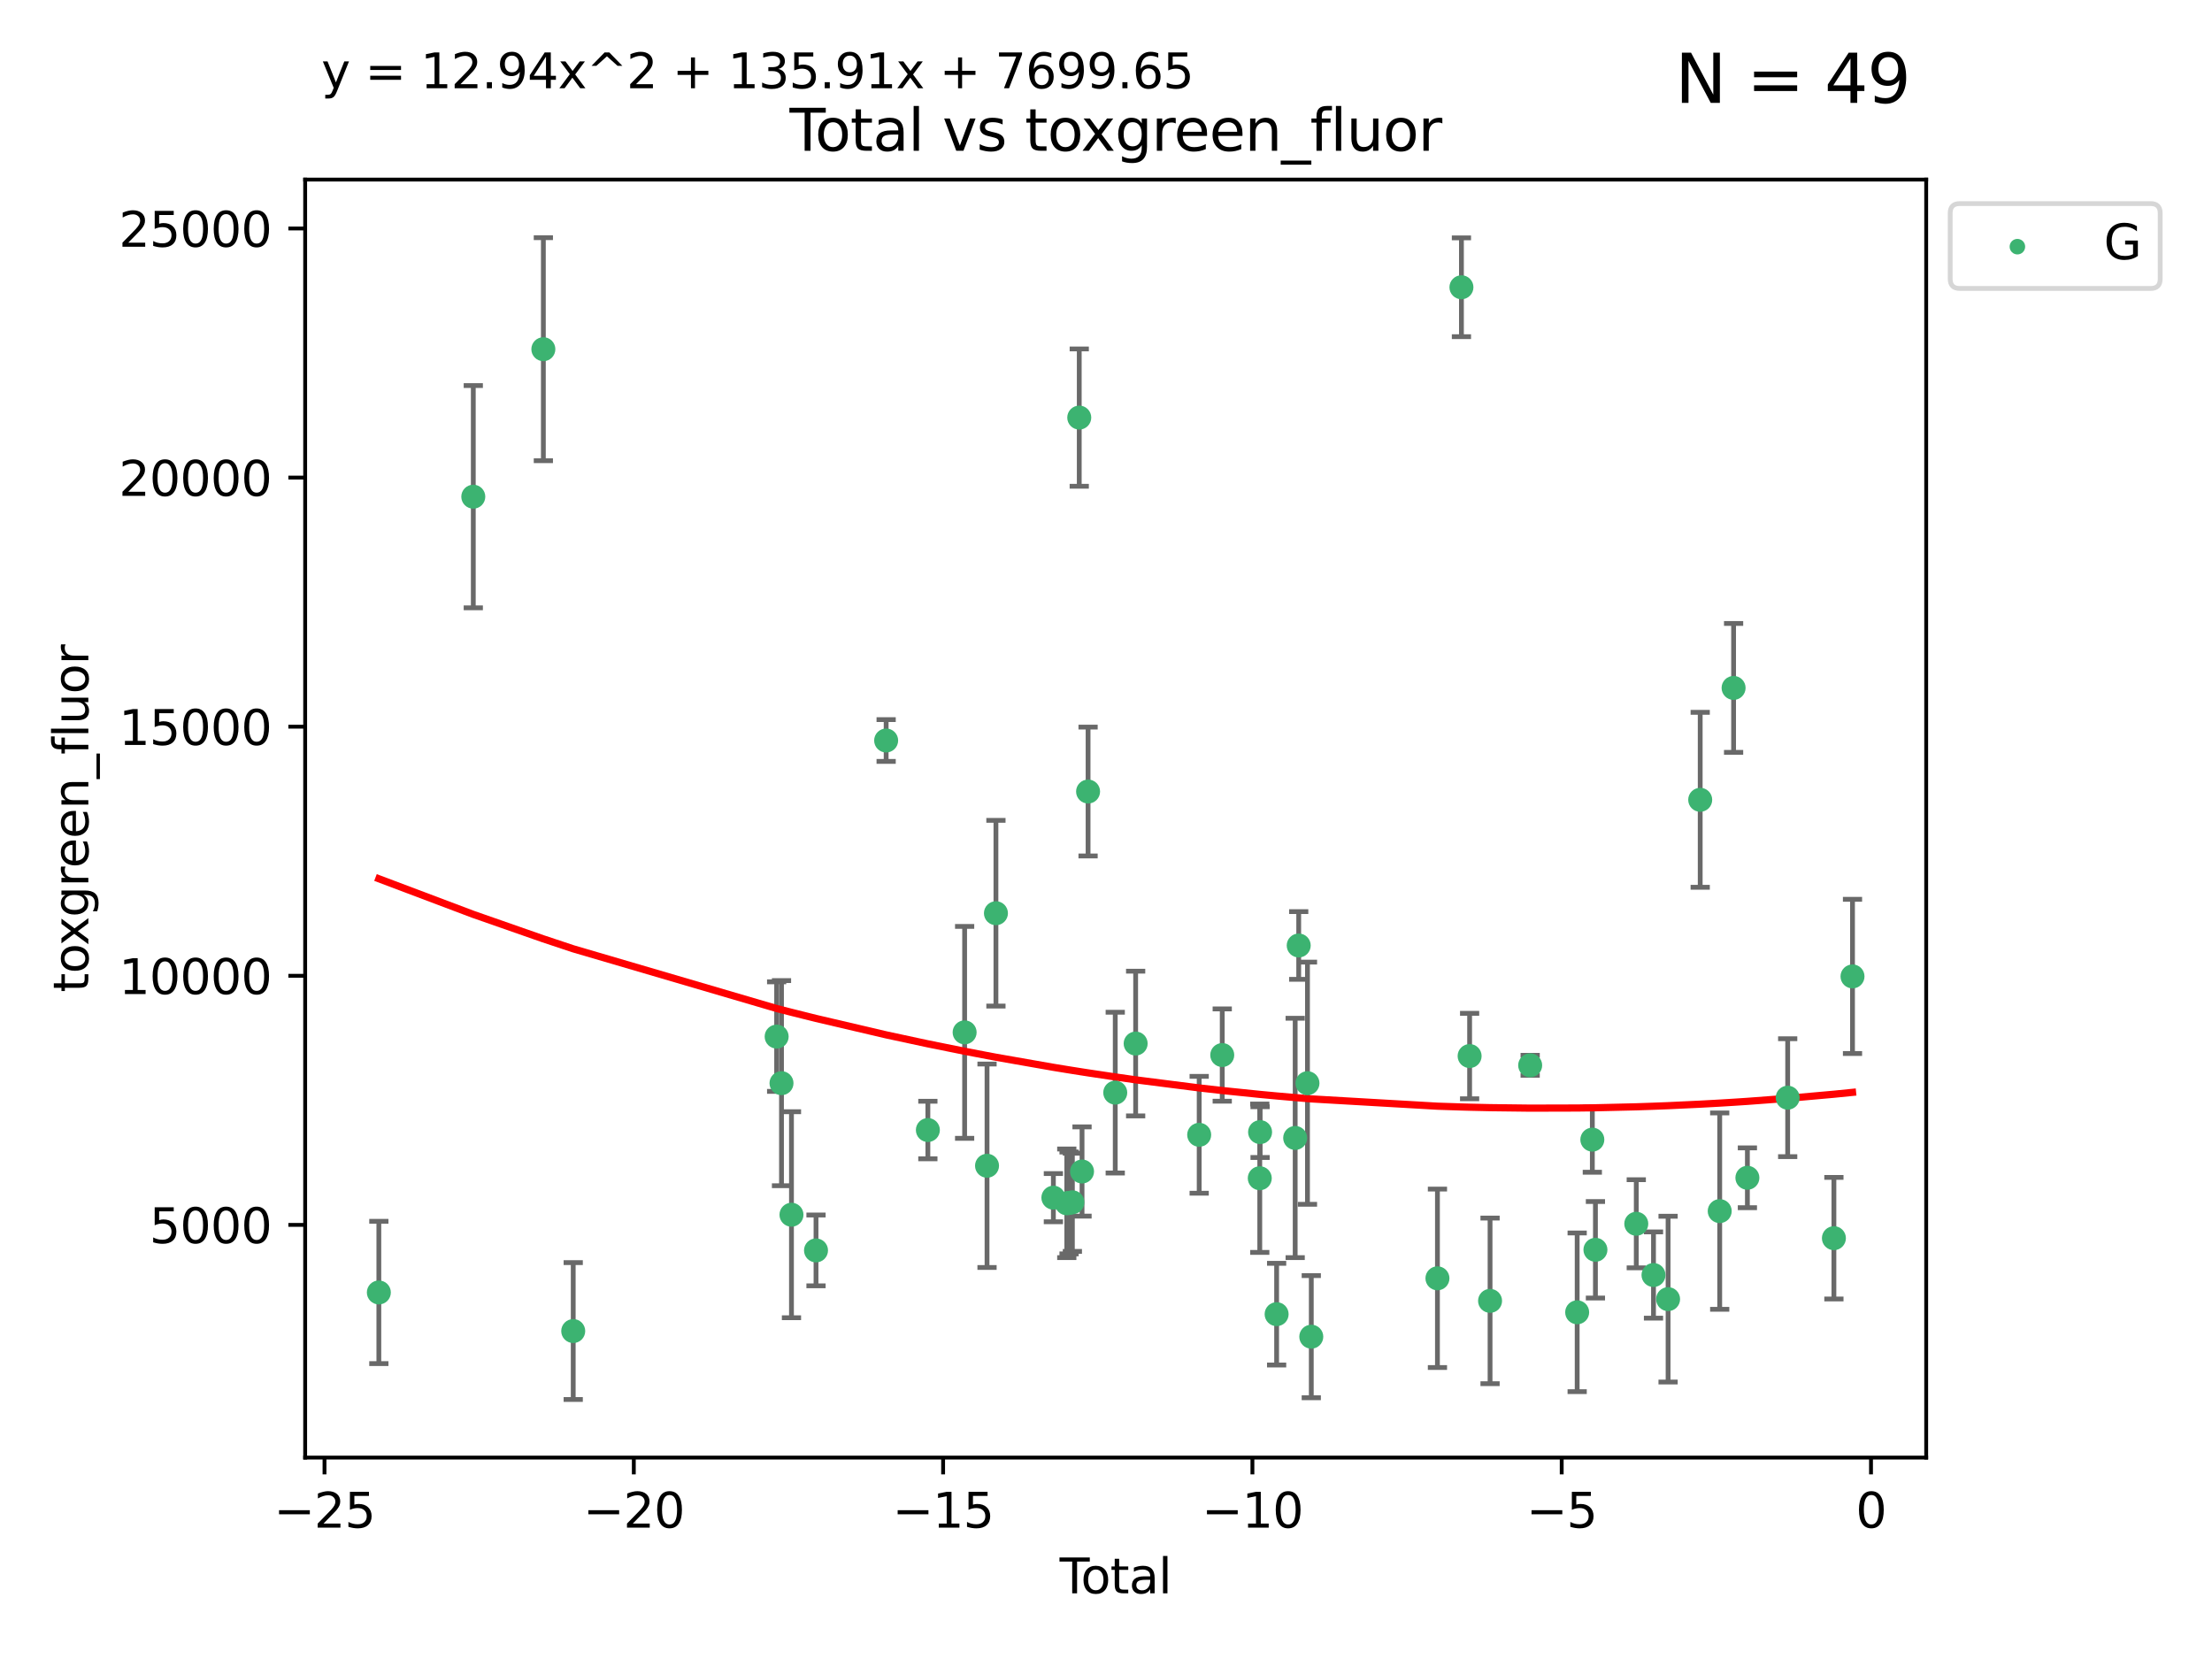 <?xml version="1.0" encoding="utf-8" standalone="no"?>
<!DOCTYPE svg PUBLIC "-//W3C//DTD SVG 1.1//EN"
  "http://www.w3.org/Graphics/SVG/1.1/DTD/svg11.dtd">
<svg xmlns:xlink="http://www.w3.org/1999/xlink" width="460.8pt" height="345.6pt" viewBox="0 0 460.8 345.6" xmlns="http://www.w3.org/2000/svg" version="1.1">
 <defs>
  <style type="text/css">*{stroke-linejoin: round; stroke-linecap: butt}</style>
 </defs>
 <g id="figure_1">
  <g id="patch_1">
   <path d="M 0 345.6 
L 460.8 345.6 
L 460.8 0 
L 0 0 
z
" style="fill: #ffffff"/>
  </g>
  <g id="axes_1">
   <g id="patch_2">
    <path d="M 63.571 303.64 
L 401.26 303.64 
L 401.26 37.411 
L 63.571 37.411 
z
" style="fill: #ffffff"/>
   </g>
   <g id="PathCollection_1">
    <defs>
     <path id="mcd2bc5d1a9" d="M 0 1.118 
C 0.297 1.118 0.581 1 0.791 0.791 
C 1 0.581 1.118 0.297 1.118 0 
C 1.118 -0.297 1 -0.581 0.791 -0.791 
C 0.581 -1 0.297 -1.118 0 -1.118 
C -0.297 -1.118 -0.581 -1 -0.791 -0.791 
C -1 -0.581 -1.118 -0.297 -1.118 0 
C -1.118 0.297 -1 0.581 -0.791 0.791 
C -0.581 1 -0.297 1.118 0 1.118 
z
" style="stroke: #3cb371"/>
    </defs>
    <g clip-path="url(#pc553ff4d5c)">
     <use xlink:href="#mcd2bc5d1a9" x="78.921" y="269.242" style="fill: #3cb371; stroke: #3cb371"/>
     <use xlink:href="#mcd2bc5d1a9" x="98.595" y="103.47" style="fill: #3cb371; stroke: #3cb371"/>
     <use xlink:href="#mcd2bc5d1a9" x="113.191" y="72.744" style="fill: #3cb371; stroke: #3cb371"/>
     <use xlink:href="#mcd2bc5d1a9" x="119.413" y="277.282" style="fill: #3cb371; stroke: #3cb371"/>
     <use xlink:href="#mcd2bc5d1a9" x="161.79" y="215.941" style="fill: #3cb371; stroke: #3cb371"/>
     <use xlink:href="#mcd2bc5d1a9" x="162.801" y="225.644" style="fill: #3cb371; stroke: #3cb371"/>
     <use xlink:href="#mcd2bc5d1a9" x="164.878" y="253.05" style="fill: #3cb371; stroke: #3cb371"/>
     <use xlink:href="#mcd2bc5d1a9" x="169.99" y="260.484" style="fill: #3cb371; stroke: #3cb371"/>
     <use xlink:href="#mcd2bc5d1a9" x="184.6" y="154.259" style="fill: #3cb371; stroke: #3cb371"/>
     <use xlink:href="#mcd2bc5d1a9" x="193.292" y="235.406" style="fill: #3cb371; stroke: #3cb371"/>
     <use xlink:href="#mcd2bc5d1a9" x="200.95" y="215.06" style="fill: #3cb371; stroke: #3cb371"/>
     <use xlink:href="#mcd2bc5d1a9" x="205.616" y="242.848" style="fill: #3cb371; stroke: #3cb371"/>
     <use xlink:href="#mcd2bc5d1a9" x="207.471" y="190.241" style="fill: #3cb371; stroke: #3cb371"/>
     <use xlink:href="#mcd2bc5d1a9" x="219.438" y="249.495" style="fill: #3cb371; stroke: #3cb371"/>
     <use xlink:href="#mcd2bc5d1a9" x="222.231" y="250.673" style="fill: #3cb371; stroke: #3cb371"/>
     <use xlink:href="#mcd2bc5d1a9" x="222.705" y="250.595" style="fill: #3cb371; stroke: #3cb371"/>
     <use xlink:href="#mcd2bc5d1a9" x="223.395" y="250.461" style="fill: #3cb371; stroke: #3cb371"/>
     <use xlink:href="#mcd2bc5d1a9" x="224.828" y="86.991" style="fill: #3cb371; stroke: #3cb371"/>
     <use xlink:href="#mcd2bc5d1a9" x="225.407" y="244.046" style="fill: #3cb371; stroke: #3cb371"/>
     <use xlink:href="#mcd2bc5d1a9" x="226.666" y="164.892" style="fill: #3cb371; stroke: #3cb371"/>
     <use xlink:href="#mcd2bc5d1a9" x="232.326" y="227.614" style="fill: #3cb371; stroke: #3cb371"/>
     <use xlink:href="#mcd2bc5d1a9" x="236.576" y="217.39" style="fill: #3cb371; stroke: #3cb371"/>
     <use xlink:href="#mcd2bc5d1a9" x="249.812" y="236.399" style="fill: #3cb371; stroke: #3cb371"/>
     <use xlink:href="#mcd2bc5d1a9" x="254.615" y="219.784" style="fill: #3cb371; stroke: #3cb371"/>
     <use xlink:href="#mcd2bc5d1a9" x="262.433" y="245.447" style="fill: #3cb371; stroke: #3cb371"/>
     <use xlink:href="#mcd2bc5d1a9" x="262.499" y="235.838" style="fill: #3cb371; stroke: #3cb371"/>
     <use xlink:href="#mcd2bc5d1a9" x="265.944" y="273.764" style="fill: #3cb371; stroke: #3cb371"/>
     <use xlink:href="#mcd2bc5d1a9" x="269.81" y="237.055" style="fill: #3cb371; stroke: #3cb371"/>
     <use xlink:href="#mcd2bc5d1a9" x="270.545" y="196.962" style="fill: #3cb371; stroke: #3cb371"/>
     <use xlink:href="#mcd2bc5d1a9" x="272.371" y="225.65" style="fill: #3cb371; stroke: #3cb371"/>
     <use xlink:href="#mcd2bc5d1a9" x="273.164" y="278.457" style="fill: #3cb371; stroke: #3cb371"/>
     <use xlink:href="#mcd2bc5d1a9" x="299.446" y="266.296" style="fill: #3cb371; stroke: #3cb371"/>
     <use xlink:href="#mcd2bc5d1a9" x="304.443" y="59.842" style="fill: #3cb371; stroke: #3cb371"/>
     <use xlink:href="#mcd2bc5d1a9" x="306.148" y="219.994" style="fill: #3cb371; stroke: #3cb371"/>
     <use xlink:href="#mcd2bc5d1a9" x="310.407" y="270.994" style="fill: #3cb371; stroke: #3cb371"/>
     <use xlink:href="#mcd2bc5d1a9" x="318.763" y="221.924" style="fill: #3cb371; stroke: #3cb371"/>
     <use xlink:href="#mcd2bc5d1a9" x="328.553" y="273.376" style="fill: #3cb371; stroke: #3cb371"/>
     <use xlink:href="#mcd2bc5d1a9" x="331.712" y="237.406" style="fill: #3cb371; stroke: #3cb371"/>
     <use xlink:href="#mcd2bc5d1a9" x="332.358" y="260.353" style="fill: #3cb371; stroke: #3cb371"/>
     <use xlink:href="#mcd2bc5d1a9" x="340.866" y="254.935" style="fill: #3cb371; stroke: #3cb371"/>
     <use xlink:href="#mcd2bc5d1a9" x="344.454" y="265.61" style="fill: #3cb371; stroke: #3cb371"/>
     <use xlink:href="#mcd2bc5d1a9" x="347.493" y="270.632" style="fill: #3cb371; stroke: #3cb371"/>
     <use xlink:href="#mcd2bc5d1a9" x="354.184" y="166.614" style="fill: #3cb371; stroke: #3cb371"/>
     <use xlink:href="#mcd2bc5d1a9" x="358.247" y="252.297" style="fill: #3cb371; stroke: #3cb371"/>
     <use xlink:href="#mcd2bc5d1a9" x="361.139" y="143.304" style="fill: #3cb371; stroke: #3cb371"/>
     <use xlink:href="#mcd2bc5d1a9" x="364.014" y="245.353" style="fill: #3cb371; stroke: #3cb371"/>
     <use xlink:href="#mcd2bc5d1a9" x="372.407" y="228.669" style="fill: #3cb371; stroke: #3cb371"/>
     <use xlink:href="#mcd2bc5d1a9" x="382.036" y="257.935" style="fill: #3cb371; stroke: #3cb371"/>
     <use xlink:href="#mcd2bc5d1a9" x="385.911" y="203.405" style="fill: #3cb371; stroke: #3cb371"/>
    </g>
   </g>
   <g id="matplotlib.axis_1">
    <g id="xtick_1">
     <g id="line2d_1">
      <defs>
       <path id="m3bf337c7d4" d="M 0 0 
L 0 3.5 
" style="stroke: #000000; stroke-width: 0.8"/>
      </defs>
      <g>
       <use xlink:href="#m3bf337c7d4" x="67.601" y="303.64" style="stroke: #000000; stroke-width: 0.8"/>
      </g>
     </g>
     <g id="text_1">
      <!-- −25 -->
      <g transform="translate(57.049 318.238)scale(0.1 -0.1)">
       <defs>
        <path id="DejaVuSans-2212" d="M 678 2272 
L 4684 2272 
L 4684 1741 
L 678 1741 
L 678 2272 
z
" transform="scale(0.016)"/>
        <path id="DejaVuSans-32" d="M 1228 531 
L 3431 531 
L 3431 0 
L 469 0 
L 469 531 
Q 828 903 1448 1529 
Q 2069 2156 2228 2338 
Q 2531 2678 2651 2914 
Q 2772 3150 2772 3378 
Q 2772 3750 2511 3984 
Q 2250 4219 1831 4219 
Q 1534 4219 1204 4116 
Q 875 4013 500 3803 
L 500 4441 
Q 881 4594 1212 4672 
Q 1544 4750 1819 4750 
Q 2544 4750 2975 4387 
Q 3406 4025 3406 3419 
Q 3406 3131 3298 2873 
Q 3191 2616 2906 2266 
Q 2828 2175 2409 1742 
Q 1991 1309 1228 531 
z
" transform="scale(0.016)"/>
        <path id="DejaVuSans-35" d="M 691 4666 
L 3169 4666 
L 3169 4134 
L 1269 4134 
L 1269 2991 
Q 1406 3038 1543 3061 
Q 1681 3084 1819 3084 
Q 2600 3084 3056 2656 
Q 3513 2228 3513 1497 
Q 3513 744 3044 326 
Q 2575 -91 1722 -91 
Q 1428 -91 1123 -41 
Q 819 9 494 109 
L 494 744 
Q 775 591 1075 516 
Q 1375 441 1709 441 
Q 2250 441 2565 725 
Q 2881 1009 2881 1497 
Q 2881 1984 2565 2268 
Q 2250 2553 1709 2553 
Q 1456 2553 1204 2497 
Q 953 2441 691 2322 
L 691 4666 
z
" transform="scale(0.016)"/>
       </defs>
       <use xlink:href="#DejaVuSans-2212"/>
       <use xlink:href="#DejaVuSans-32" x="83.789"/>
       <use xlink:href="#DejaVuSans-35" x="147.412"/>
      </g>
     </g>
    </g>
    <g id="xtick_2">
     <g id="line2d_2">
      <g>
       <use xlink:href="#m3bf337c7d4" x="132.034" y="303.64" style="stroke: #000000; stroke-width: 0.8"/>
      </g>
     </g>
     <g id="text_2">
      <!-- −20 -->
      <g transform="translate(121.482 318.238)scale(0.1 -0.1)">
       <defs>
        <path id="DejaVuSans-30" d="M 2034 4250 
Q 1547 4250 1301 3770 
Q 1056 3291 1056 2328 
Q 1056 1369 1301 889 
Q 1547 409 2034 409 
Q 2525 409 2770 889 
Q 3016 1369 3016 2328 
Q 3016 3291 2770 3770 
Q 2525 4250 2034 4250 
z
M 2034 4750 
Q 2819 4750 3233 4129 
Q 3647 3509 3647 2328 
Q 3647 1150 3233 529 
Q 2819 -91 2034 -91 
Q 1250 -91 836 529 
Q 422 1150 422 2328 
Q 422 3509 836 4129 
Q 1250 4750 2034 4750 
z
" transform="scale(0.016)"/>
       </defs>
       <use xlink:href="#DejaVuSans-2212"/>
       <use xlink:href="#DejaVuSans-32" x="83.789"/>
       <use xlink:href="#DejaVuSans-30" x="147.412"/>
      </g>
     </g>
    </g>
    <g id="xtick_3">
     <g id="line2d_3">
      <g>
       <use xlink:href="#m3bf337c7d4" x="196.467" y="303.64" style="stroke: #000000; stroke-width: 0.8"/>
      </g>
     </g>
     <g id="text_3">
      <!-- −15 -->
      <g transform="translate(185.914 318.238)scale(0.1 -0.1)">
       <defs>
        <path id="DejaVuSans-31" d="M 794 531 
L 1825 531 
L 1825 4091 
L 703 3866 
L 703 4441 
L 1819 4666 
L 2450 4666 
L 2450 531 
L 3481 531 
L 3481 0 
L 794 0 
L 794 531 
z
" transform="scale(0.016)"/>
       </defs>
       <use xlink:href="#DejaVuSans-2212"/>
       <use xlink:href="#DejaVuSans-31" x="83.789"/>
       <use xlink:href="#DejaVuSans-35" x="147.412"/>
      </g>
     </g>
    </g>
    <g id="xtick_4">
     <g id="line2d_4">
      <g>
       <use xlink:href="#m3bf337c7d4" x="260.9" y="303.64" style="stroke: #000000; stroke-width: 0.8"/>
      </g>
     </g>
     <g id="text_4">
      <!-- −10 -->
      <g transform="translate(250.347 318.238)scale(0.1 -0.1)">
       <use xlink:href="#DejaVuSans-2212"/>
       <use xlink:href="#DejaVuSans-31" x="83.789"/>
       <use xlink:href="#DejaVuSans-30" x="147.412"/>
      </g>
     </g>
    </g>
    <g id="xtick_5">
     <g id="line2d_5">
      <g>
       <use xlink:href="#m3bf337c7d4" x="325.332" y="303.64" style="stroke: #000000; stroke-width: 0.8"/>
      </g>
     </g>
     <g id="text_5">
      <!-- −5 -->
      <g transform="translate(317.961 318.238)scale(0.1 -0.1)">
       <use xlink:href="#DejaVuSans-2212"/>
       <use xlink:href="#DejaVuSans-35" x="83.789"/>
      </g>
     </g>
    </g>
    <g id="xtick_6">
     <g id="line2d_6">
      <g>
       <use xlink:href="#m3bf337c7d4" x="389.765" y="303.64" style="stroke: #000000; stroke-width: 0.8"/>
      </g>
     </g>
     <g id="text_6">
      <!-- 0 -->
      <g transform="translate(386.584 318.238)scale(0.1 -0.1)">
       <use xlink:href="#DejaVuSans-30"/>
      </g>
     </g>
    </g>
    <g id="text_7">
     <!-- Total -->
     <g transform="translate(220.739 331.917)scale(0.1 -0.1)">
      <defs>
       <path id="DejaVuSans-54" d="M -19 4666 
L 3928 4666 
L 3928 4134 
L 2272 4134 
L 2272 0 
L 1638 0 
L 1638 4134 
L -19 4134 
L -19 4666 
z
" transform="scale(0.016)"/>
       <path id="DejaVuSans-6f" d="M 1959 3097 
Q 1497 3097 1228 2736 
Q 959 2375 959 1747 
Q 959 1119 1226 758 
Q 1494 397 1959 397 
Q 2419 397 2687 759 
Q 2956 1122 2956 1747 
Q 2956 2369 2687 2733 
Q 2419 3097 1959 3097 
z
M 1959 3584 
Q 2709 3584 3137 3096 
Q 3566 2609 3566 1747 
Q 3566 888 3137 398 
Q 2709 -91 1959 -91 
Q 1206 -91 779 398 
Q 353 888 353 1747 
Q 353 2609 779 3096 
Q 1206 3584 1959 3584 
z
" transform="scale(0.016)"/>
       <path id="DejaVuSans-74" d="M 1172 4494 
L 1172 3500 
L 2356 3500 
L 2356 3053 
L 1172 3053 
L 1172 1153 
Q 1172 725 1289 603 
Q 1406 481 1766 481 
L 2356 481 
L 2356 0 
L 1766 0 
Q 1100 0 847 248 
Q 594 497 594 1153 
L 594 3053 
L 172 3053 
L 172 3500 
L 594 3500 
L 594 4494 
L 1172 4494 
z
" transform="scale(0.016)"/>
       <path id="DejaVuSans-61" d="M 2194 1759 
Q 1497 1759 1228 1600 
Q 959 1441 959 1056 
Q 959 750 1161 570 
Q 1363 391 1709 391 
Q 2188 391 2477 730 
Q 2766 1069 2766 1631 
L 2766 1759 
L 2194 1759 
z
M 3341 1997 
L 3341 0 
L 2766 0 
L 2766 531 
Q 2569 213 2275 61 
Q 1981 -91 1556 -91 
Q 1019 -91 701 211 
Q 384 513 384 1019 
Q 384 1609 779 1909 
Q 1175 2209 1959 2209 
L 2766 2209 
L 2766 2266 
Q 2766 2663 2505 2880 
Q 2244 3097 1772 3097 
Q 1472 3097 1187 3025 
Q 903 2953 641 2809 
L 641 3341 
Q 956 3463 1253 3523 
Q 1550 3584 1831 3584 
Q 2591 3584 2966 3190 
Q 3341 2797 3341 1997 
z
" transform="scale(0.016)"/>
       <path id="DejaVuSans-6c" d="M 603 4863 
L 1178 4863 
L 1178 0 
L 603 0 
L 603 4863 
z
" transform="scale(0.016)"/>
      </defs>
      <use xlink:href="#DejaVuSans-54"/>
      <use xlink:href="#DejaVuSans-6f" x="44.084"/>
      <use xlink:href="#DejaVuSans-74" x="105.266"/>
      <use xlink:href="#DejaVuSans-61" x="144.475"/>
      <use xlink:href="#DejaVuSans-6c" x="205.754"/>
     </g>
    </g>
   </g>
   <g id="matplotlib.axis_2">
    <g id="ytick_1">
     <g id="line2d_7">
      <defs>
       <path id="m43614167cb" d="M 0 0 
L -3.5 0 
" style="stroke: #000000; stroke-width: 0.8"/>
      </defs>
      <g>
       <use xlink:href="#m43614167cb" x="63.571" y="255.167" style="stroke: #000000; stroke-width: 0.8"/>
      </g>
     </g>
     <g id="text_8">
      <!-- 5000 -->
      <g transform="translate(31.121 258.966)scale(0.1 -0.1)">
       <use xlink:href="#DejaVuSans-35"/>
       <use xlink:href="#DejaVuSans-30" x="63.623"/>
       <use xlink:href="#DejaVuSans-30" x="127.246"/>
       <use xlink:href="#DejaVuSans-30" x="190.869"/>
      </g>
     </g>
    </g>
    <g id="ytick_2">
     <g id="line2d_8">
      <g>
       <use xlink:href="#m43614167cb" x="63.571" y="203.275" style="stroke: #000000; stroke-width: 0.8"/>
      </g>
     </g>
     <g id="text_9">
      <!-- 10000 -->
      <g transform="translate(24.759 207.074)scale(0.1 -0.1)">
       <use xlink:href="#DejaVuSans-31"/>
       <use xlink:href="#DejaVuSans-30" x="63.623"/>
       <use xlink:href="#DejaVuSans-30" x="127.246"/>
       <use xlink:href="#DejaVuSans-30" x="190.869"/>
       <use xlink:href="#DejaVuSans-30" x="254.492"/>
      </g>
     </g>
    </g>
    <g id="ytick_3">
     <g id="line2d_9">
      <g>
       <use xlink:href="#m43614167cb" x="63.571" y="151.384" style="stroke: #000000; stroke-width: 0.8"/>
      </g>
     </g>
     <g id="text_10">
      <!-- 15000 -->
      <g transform="translate(24.759 155.183)scale(0.1 -0.1)">
       <use xlink:href="#DejaVuSans-31"/>
       <use xlink:href="#DejaVuSans-35" x="63.623"/>
       <use xlink:href="#DejaVuSans-30" x="127.246"/>
       <use xlink:href="#DejaVuSans-30" x="190.869"/>
       <use xlink:href="#DejaVuSans-30" x="254.492"/>
      </g>
     </g>
    </g>
    <g id="ytick_4">
     <g id="line2d_10">
      <g>
       <use xlink:href="#m43614167cb" x="63.571" y="99.492" style="stroke: #000000; stroke-width: 0.8"/>
      </g>
     </g>
     <g id="text_11">
      <!-- 20000 -->
      <g transform="translate(24.759 103.291)scale(0.1 -0.1)">
       <use xlink:href="#DejaVuSans-32"/>
       <use xlink:href="#DejaVuSans-30" x="63.623"/>
       <use xlink:href="#DejaVuSans-30" x="127.246"/>
       <use xlink:href="#DejaVuSans-30" x="190.869"/>
       <use xlink:href="#DejaVuSans-30" x="254.492"/>
      </g>
     </g>
    </g>
    <g id="ytick_5">
     <g id="line2d_11">
      <g>
       <use xlink:href="#m43614167cb" x="63.571" y="47.6" style="stroke: #000000; stroke-width: 0.8"/>
      </g>
     </g>
     <g id="text_12">
      <!-- 25000 -->
      <g transform="translate(24.759 51.399)scale(0.1 -0.1)">
       <use xlink:href="#DejaVuSans-32"/>
       <use xlink:href="#DejaVuSans-35" x="63.623"/>
       <use xlink:href="#DejaVuSans-30" x="127.246"/>
       <use xlink:href="#DejaVuSans-30" x="190.869"/>
       <use xlink:href="#DejaVuSans-30" x="254.492"/>
      </g>
     </g>
    </g>
    <g id="text_13">
     <!-- toxgreen_fluor -->
     <g transform="translate(18.401 206.72)rotate(-90)scale(0.1 -0.1)">
      <defs>
       <path id="DejaVuSans-78" d="M 3513 3500 
L 2247 1797 
L 3578 0 
L 2900 0 
L 1881 1375 
L 863 0 
L 184 0 
L 1544 1831 
L 300 3500 
L 978 3500 
L 1906 2253 
L 2834 3500 
L 3513 3500 
z
" transform="scale(0.016)"/>
       <path id="DejaVuSans-67" d="M 2906 1791 
Q 2906 2416 2648 2759 
Q 2391 3103 1925 3103 
Q 1463 3103 1205 2759 
Q 947 2416 947 1791 
Q 947 1169 1205 825 
Q 1463 481 1925 481 
Q 2391 481 2648 825 
Q 2906 1169 2906 1791 
z
M 3481 434 
Q 3481 -459 3084 -895 
Q 2688 -1331 1869 -1331 
Q 1566 -1331 1297 -1286 
Q 1028 -1241 775 -1147 
L 775 -588 
Q 1028 -725 1275 -790 
Q 1522 -856 1778 -856 
Q 2344 -856 2625 -561 
Q 2906 -266 2906 331 
L 2906 616 
Q 2728 306 2450 153 
Q 2172 0 1784 0 
Q 1141 0 747 490 
Q 353 981 353 1791 
Q 353 2603 747 3093 
Q 1141 3584 1784 3584 
Q 2172 3584 2450 3431 
Q 2728 3278 2906 2969 
L 2906 3500 
L 3481 3500 
L 3481 434 
z
" transform="scale(0.016)"/>
       <path id="DejaVuSans-72" d="M 2631 2963 
Q 2534 3019 2420 3045 
Q 2306 3072 2169 3072 
Q 1681 3072 1420 2755 
Q 1159 2438 1159 1844 
L 1159 0 
L 581 0 
L 581 3500 
L 1159 3500 
L 1159 2956 
Q 1341 3275 1631 3429 
Q 1922 3584 2338 3584 
Q 2397 3584 2469 3576 
Q 2541 3569 2628 3553 
L 2631 2963 
z
" transform="scale(0.016)"/>
       <path id="DejaVuSans-65" d="M 3597 1894 
L 3597 1613 
L 953 1613 
Q 991 1019 1311 708 
Q 1631 397 2203 397 
Q 2534 397 2845 478 
Q 3156 559 3463 722 
L 3463 178 
Q 3153 47 2828 -22 
Q 2503 -91 2169 -91 
Q 1331 -91 842 396 
Q 353 884 353 1716 
Q 353 2575 817 3079 
Q 1281 3584 2069 3584 
Q 2775 3584 3186 3129 
Q 3597 2675 3597 1894 
z
M 3022 2063 
Q 3016 2534 2758 2815 
Q 2500 3097 2075 3097 
Q 1594 3097 1305 2825 
Q 1016 2553 972 2059 
L 3022 2063 
z
" transform="scale(0.016)"/>
       <path id="DejaVuSans-6e" d="M 3513 2113 
L 3513 0 
L 2938 0 
L 2938 2094 
Q 2938 2591 2744 2837 
Q 2550 3084 2163 3084 
Q 1697 3084 1428 2787 
Q 1159 2491 1159 1978 
L 1159 0 
L 581 0 
L 581 3500 
L 1159 3500 
L 1159 2956 
Q 1366 3272 1645 3428 
Q 1925 3584 2291 3584 
Q 2894 3584 3203 3211 
Q 3513 2838 3513 2113 
z
" transform="scale(0.016)"/>
       <path id="DejaVuSans-5f" d="M 3263 -1063 
L 3263 -1509 
L -63 -1509 
L -63 -1063 
L 3263 -1063 
z
" transform="scale(0.016)"/>
       <path id="DejaVuSans-66" d="M 2375 4863 
L 2375 4384 
L 1825 4384 
Q 1516 4384 1395 4259 
Q 1275 4134 1275 3809 
L 1275 3500 
L 2222 3500 
L 2222 3053 
L 1275 3053 
L 1275 0 
L 697 0 
L 697 3053 
L 147 3053 
L 147 3500 
L 697 3500 
L 697 3744 
Q 697 4328 969 4595 
Q 1241 4863 1831 4863 
L 2375 4863 
z
" transform="scale(0.016)"/>
       <path id="DejaVuSans-75" d="M 544 1381 
L 544 3500 
L 1119 3500 
L 1119 1403 
Q 1119 906 1312 657 
Q 1506 409 1894 409 
Q 2359 409 2629 706 
Q 2900 1003 2900 1516 
L 2900 3500 
L 3475 3500 
L 3475 0 
L 2900 0 
L 2900 538 
Q 2691 219 2414 64 
Q 2138 -91 1772 -91 
Q 1169 -91 856 284 
Q 544 659 544 1381 
z
M 1991 3584 
L 1991 3584 
z
" transform="scale(0.016)"/>
      </defs>
      <use xlink:href="#DejaVuSans-74"/>
      <use xlink:href="#DejaVuSans-6f" x="39.209"/>
      <use xlink:href="#DejaVuSans-78" x="97.266"/>
      <use xlink:href="#DejaVuSans-67" x="156.445"/>
      <use xlink:href="#DejaVuSans-72" x="219.922"/>
      <use xlink:href="#DejaVuSans-65" x="258.785"/>
      <use xlink:href="#DejaVuSans-65" x="320.309"/>
      <use xlink:href="#DejaVuSans-6e" x="381.832"/>
      <use xlink:href="#DejaVuSans-5f" x="445.211"/>
      <use xlink:href="#DejaVuSans-66" x="495.211"/>
      <use xlink:href="#DejaVuSans-6c" x="530.416"/>
      <use xlink:href="#DejaVuSans-75" x="558.199"/>
      <use xlink:href="#DejaVuSans-6f" x="621.578"/>
      <use xlink:href="#DejaVuSans-72" x="682.76"/>
     </g>
    </g>
   </g>
   <g id="LineCollection_1">
    <path d="M 78.921 284.063 
L 78.921 254.421 
" clip-path="url(#pc553ff4d5c)" style="fill: none; stroke: #696969"/>
    <path d="M 98.595 126.618 
L 98.595 80.321 
" clip-path="url(#pc553ff4d5c)" style="fill: none; stroke: #696969"/>
    <path d="M 113.191 95.976 
L 113.191 49.513 
" clip-path="url(#pc553ff4d5c)" style="fill: none; stroke: #696969"/>
    <path d="M 119.413 291.539 
L 119.413 263.024 
" clip-path="url(#pc553ff4d5c)" style="fill: none; stroke: #696969"/>
    <path d="M 161.79 227.351 
L 161.79 204.532 
" clip-path="url(#pc553ff4d5c)" style="fill: none; stroke: #696969"/>
    <path d="M 162.801 247.011 
L 162.801 204.278 
" clip-path="url(#pc553ff4d5c)" style="fill: none; stroke: #696969"/>
    <path d="M 164.878 274.507 
L 164.878 231.593 
" clip-path="url(#pc553ff4d5c)" style="fill: none; stroke: #696969"/>
    <path d="M 169.99 267.858 
L 169.99 253.109 
" clip-path="url(#pc553ff4d5c)" style="fill: none; stroke: #696969"/>
    <path d="M 184.6 158.613 
L 184.6 149.904 
" clip-path="url(#pc553ff4d5c)" style="fill: none; stroke: #696969"/>
    <path d="M 193.292 241.399 
L 193.292 229.412 
" clip-path="url(#pc553ff4d5c)" style="fill: none; stroke: #696969"/>
    <path d="M 200.95 237.134 
L 200.95 192.986 
" clip-path="url(#pc553ff4d5c)" style="fill: none; stroke: #696969"/>
    <path d="M 205.616 264.036 
L 205.616 221.66 
" clip-path="url(#pc553ff4d5c)" style="fill: none; stroke: #696969"/>
    <path d="M 207.471 209.584 
L 207.471 170.899 
" clip-path="url(#pc553ff4d5c)" style="fill: none; stroke: #696969"/>
    <path d="M 219.438 254.515 
L 219.438 244.476 
" clip-path="url(#pc553ff4d5c)" style="fill: none; stroke: #696969"/>
    <path d="M 222.231 261.987 
L 222.231 239.359 
" clip-path="url(#pc553ff4d5c)" style="fill: none; stroke: #696969"/>
    <path d="M 222.705 261.205 
L 222.705 239.985 
" clip-path="url(#pc553ff4d5c)" style="fill: none; stroke: #696969"/>
    <path d="M 223.395 260.691 
L 223.395 240.23 
" clip-path="url(#pc553ff4d5c)" style="fill: none; stroke: #696969"/>
    <path d="M 224.828 101.296 
L 224.828 72.687 
" clip-path="url(#pc553ff4d5c)" style="fill: none; stroke: #696969"/>
    <path d="M 225.407 253.341 
L 225.407 234.751 
" clip-path="url(#pc553ff4d5c)" style="fill: none; stroke: #696969"/>
    <path d="M 226.666 178.312 
L 226.666 151.471 
" clip-path="url(#pc553ff4d5c)" style="fill: none; stroke: #696969"/>
    <path d="M 232.326 244.358 
L 232.326 210.869 
" clip-path="url(#pc553ff4d5c)" style="fill: none; stroke: #696969"/>
    <path d="M 236.576 232.466 
L 236.576 202.313 
" clip-path="url(#pc553ff4d5c)" style="fill: none; stroke: #696969"/>
    <path d="M 249.812 248.571 
L 249.812 224.227 
" clip-path="url(#pc553ff4d5c)" style="fill: none; stroke: #696969"/>
    <path d="M 254.615 229.396 
L 254.615 210.173 
" clip-path="url(#pc553ff4d5c)" style="fill: none; stroke: #696969"/>
    <path d="M 262.433 260.899 
L 262.433 229.995 
" clip-path="url(#pc553ff4d5c)" style="fill: none; stroke: #696969"/>
    <path d="M 262.499 241.127 
L 262.499 230.55 
" clip-path="url(#pc553ff4d5c)" style="fill: none; stroke: #696969"/>
    <path d="M 265.944 284.355 
L 265.944 263.172 
" clip-path="url(#pc553ff4d5c)" style="fill: none; stroke: #696969"/>
    <path d="M 269.81 261.985 
L 269.81 212.125 
" clip-path="url(#pc553ff4d5c)" style="fill: none; stroke: #696969"/>
    <path d="M 270.545 204.015 
L 270.545 189.908 
" clip-path="url(#pc553ff4d5c)" style="fill: none; stroke: #696969"/>
    <path d="M 272.371 250.874 
L 272.371 200.425 
" clip-path="url(#pc553ff4d5c)" style="fill: none; stroke: #696969"/>
    <path d="M 273.164 291.178 
L 273.164 265.737 
" clip-path="url(#pc553ff4d5c)" style="fill: none; stroke: #696969"/>
    <path d="M 299.446 284.88 
L 299.446 247.712 
" clip-path="url(#pc553ff4d5c)" style="fill: none; stroke: #696969"/>
    <path d="M 304.443 70.133 
L 304.443 49.55 
" clip-path="url(#pc553ff4d5c)" style="fill: none; stroke: #696969"/>
    <path d="M 306.148 228.893 
L 306.148 211.094 
" clip-path="url(#pc553ff4d5c)" style="fill: none; stroke: #696969"/>
    <path d="M 310.407 288.242 
L 310.407 253.747 
" clip-path="url(#pc553ff4d5c)" style="fill: none; stroke: #696969"/>
    <path d="M 318.763 224.004 
L 318.763 219.843 
" clip-path="url(#pc553ff4d5c)" style="fill: none; stroke: #696969"/>
    <path d="M 328.553 289.905 
L 328.553 256.847 
" clip-path="url(#pc553ff4d5c)" style="fill: none; stroke: #696969"/>
    <path d="M 331.712 244.201 
L 331.712 230.61 
" clip-path="url(#pc553ff4d5c)" style="fill: none; stroke: #696969"/>
    <path d="M 332.358 270.404 
L 332.358 250.303 
" clip-path="url(#pc553ff4d5c)" style="fill: none; stroke: #696969"/>
    <path d="M 340.866 264.113 
L 340.866 245.757 
" clip-path="url(#pc553ff4d5c)" style="fill: none; stroke: #696969"/>
    <path d="M 344.454 274.591 
L 344.454 256.629 
" clip-path="url(#pc553ff4d5c)" style="fill: none; stroke: #696969"/>
    <path d="M 347.493 287.898 
L 347.493 253.366 
" clip-path="url(#pc553ff4d5c)" style="fill: none; stroke: #696969"/>
    <path d="M 354.184 184.838 
L 354.184 148.39 
" clip-path="url(#pc553ff4d5c)" style="fill: none; stroke: #696969"/>
    <path d="M 358.247 272.754 
L 358.247 231.841 
" clip-path="url(#pc553ff4d5c)" style="fill: none; stroke: #696969"/>
    <path d="M 361.139 156.73 
L 361.139 129.878 
" clip-path="url(#pc553ff4d5c)" style="fill: none; stroke: #696969"/>
    <path d="M 364.014 251.583 
L 364.014 239.123 
" clip-path="url(#pc553ff4d5c)" style="fill: none; stroke: #696969"/>
    <path d="M 372.407 240.952 
L 372.407 216.385 
" clip-path="url(#pc553ff4d5c)" style="fill: none; stroke: #696969"/>
    <path d="M 382.036 270.596 
L 382.036 245.273 
" clip-path="url(#pc553ff4d5c)" style="fill: none; stroke: #696969"/>
    <path d="M 385.911 219.465 
L 385.911 187.345 
" clip-path="url(#pc553ff4d5c)" style="fill: none; stroke: #696969"/>
   </g>
   <g id="line2d_12">
    <defs>
     <path id="m0d2e6fd856" d="M 2 0 
L -2 -0 
" style="stroke: #696969"/>
    </defs>
    <g clip-path="url(#pc553ff4d5c)">
     <use xlink:href="#m0d2e6fd856" x="78.921" y="284.063" style="fill: #696969; stroke: #696969"/>
     <use xlink:href="#m0d2e6fd856" x="98.595" y="126.618" style="fill: #696969; stroke: #696969"/>
     <use xlink:href="#m0d2e6fd856" x="113.191" y="95.976" style="fill: #696969; stroke: #696969"/>
     <use xlink:href="#m0d2e6fd856" x="119.413" y="291.539" style="fill: #696969; stroke: #696969"/>
     <use xlink:href="#m0d2e6fd856" x="161.79" y="227.351" style="fill: #696969; stroke: #696969"/>
     <use xlink:href="#m0d2e6fd856" x="162.801" y="247.011" style="fill: #696969; stroke: #696969"/>
     <use xlink:href="#m0d2e6fd856" x="164.878" y="274.507" style="fill: #696969; stroke: #696969"/>
     <use xlink:href="#m0d2e6fd856" x="169.99" y="267.858" style="fill: #696969; stroke: #696969"/>
     <use xlink:href="#m0d2e6fd856" x="184.6" y="158.613" style="fill: #696969; stroke: #696969"/>
     <use xlink:href="#m0d2e6fd856" x="193.292" y="241.399" style="fill: #696969; stroke: #696969"/>
     <use xlink:href="#m0d2e6fd856" x="200.95" y="237.134" style="fill: #696969; stroke: #696969"/>
     <use xlink:href="#m0d2e6fd856" x="205.616" y="264.036" style="fill: #696969; stroke: #696969"/>
     <use xlink:href="#m0d2e6fd856" x="207.471" y="209.584" style="fill: #696969; stroke: #696969"/>
     <use xlink:href="#m0d2e6fd856" x="219.438" y="254.515" style="fill: #696969; stroke: #696969"/>
     <use xlink:href="#m0d2e6fd856" x="222.231" y="261.987" style="fill: #696969; stroke: #696969"/>
     <use xlink:href="#m0d2e6fd856" x="222.705" y="261.205" style="fill: #696969; stroke: #696969"/>
     <use xlink:href="#m0d2e6fd856" x="223.395" y="260.691" style="fill: #696969; stroke: #696969"/>
     <use xlink:href="#m0d2e6fd856" x="224.828" y="101.296" style="fill: #696969; stroke: #696969"/>
     <use xlink:href="#m0d2e6fd856" x="225.407" y="253.341" style="fill: #696969; stroke: #696969"/>
     <use xlink:href="#m0d2e6fd856" x="226.666" y="178.312" style="fill: #696969; stroke: #696969"/>
     <use xlink:href="#m0d2e6fd856" x="232.326" y="244.358" style="fill: #696969; stroke: #696969"/>
     <use xlink:href="#m0d2e6fd856" x="236.576" y="232.466" style="fill: #696969; stroke: #696969"/>
     <use xlink:href="#m0d2e6fd856" x="249.812" y="248.571" style="fill: #696969; stroke: #696969"/>
     <use xlink:href="#m0d2e6fd856" x="254.615" y="229.396" style="fill: #696969; stroke: #696969"/>
     <use xlink:href="#m0d2e6fd856" x="262.433" y="260.899" style="fill: #696969; stroke: #696969"/>
     <use xlink:href="#m0d2e6fd856" x="262.499" y="241.127" style="fill: #696969; stroke: #696969"/>
     <use xlink:href="#m0d2e6fd856" x="265.944" y="284.355" style="fill: #696969; stroke: #696969"/>
     <use xlink:href="#m0d2e6fd856" x="269.81" y="261.985" style="fill: #696969; stroke: #696969"/>
     <use xlink:href="#m0d2e6fd856" x="270.545" y="204.015" style="fill: #696969; stroke: #696969"/>
     <use xlink:href="#m0d2e6fd856" x="272.371" y="250.874" style="fill: #696969; stroke: #696969"/>
     <use xlink:href="#m0d2e6fd856" x="273.164" y="291.178" style="fill: #696969; stroke: #696969"/>
     <use xlink:href="#m0d2e6fd856" x="299.446" y="284.88" style="fill: #696969; stroke: #696969"/>
     <use xlink:href="#m0d2e6fd856" x="304.443" y="70.133" style="fill: #696969; stroke: #696969"/>
     <use xlink:href="#m0d2e6fd856" x="306.148" y="228.893" style="fill: #696969; stroke: #696969"/>
     <use xlink:href="#m0d2e6fd856" x="310.407" y="288.242" style="fill: #696969; stroke: #696969"/>
     <use xlink:href="#m0d2e6fd856" x="318.763" y="224.004" style="fill: #696969; stroke: #696969"/>
     <use xlink:href="#m0d2e6fd856" x="328.553" y="289.905" style="fill: #696969; stroke: #696969"/>
     <use xlink:href="#m0d2e6fd856" x="331.712" y="244.201" style="fill: #696969; stroke: #696969"/>
     <use xlink:href="#m0d2e6fd856" x="332.358" y="270.404" style="fill: #696969; stroke: #696969"/>
     <use xlink:href="#m0d2e6fd856" x="340.866" y="264.113" style="fill: #696969; stroke: #696969"/>
     <use xlink:href="#m0d2e6fd856" x="344.454" y="274.591" style="fill: #696969; stroke: #696969"/>
     <use xlink:href="#m0d2e6fd856" x="347.493" y="287.898" style="fill: #696969; stroke: #696969"/>
     <use xlink:href="#m0d2e6fd856" x="354.184" y="184.838" style="fill: #696969; stroke: #696969"/>
     <use xlink:href="#m0d2e6fd856" x="358.247" y="272.754" style="fill: #696969; stroke: #696969"/>
     <use xlink:href="#m0d2e6fd856" x="361.139" y="156.73" style="fill: #696969; stroke: #696969"/>
     <use xlink:href="#m0d2e6fd856" x="364.014" y="251.583" style="fill: #696969; stroke: #696969"/>
     <use xlink:href="#m0d2e6fd856" x="372.407" y="240.952" style="fill: #696969; stroke: #696969"/>
     <use xlink:href="#m0d2e6fd856" x="382.036" y="270.596" style="fill: #696969; stroke: #696969"/>
     <use xlink:href="#m0d2e6fd856" x="385.911" y="219.465" style="fill: #696969; stroke: #696969"/>
    </g>
   </g>
   <g id="line2d_13">
    <g clip-path="url(#pc553ff4d5c)">
     <use xlink:href="#m0d2e6fd856" x="78.921" y="254.421" style="fill: #696969; stroke: #696969"/>
     <use xlink:href="#m0d2e6fd856" x="98.595" y="80.321" style="fill: #696969; stroke: #696969"/>
     <use xlink:href="#m0d2e6fd856" x="113.191" y="49.513" style="fill: #696969; stroke: #696969"/>
     <use xlink:href="#m0d2e6fd856" x="119.413" y="263.024" style="fill: #696969; stroke: #696969"/>
     <use xlink:href="#m0d2e6fd856" x="161.79" y="204.532" style="fill: #696969; stroke: #696969"/>
     <use xlink:href="#m0d2e6fd856" x="162.801" y="204.278" style="fill: #696969; stroke: #696969"/>
     <use xlink:href="#m0d2e6fd856" x="164.878" y="231.593" style="fill: #696969; stroke: #696969"/>
     <use xlink:href="#m0d2e6fd856" x="169.99" y="253.109" style="fill: #696969; stroke: #696969"/>
     <use xlink:href="#m0d2e6fd856" x="184.6" y="149.904" style="fill: #696969; stroke: #696969"/>
     <use xlink:href="#m0d2e6fd856" x="193.292" y="229.412" style="fill: #696969; stroke: #696969"/>
     <use xlink:href="#m0d2e6fd856" x="200.95" y="192.986" style="fill: #696969; stroke: #696969"/>
     <use xlink:href="#m0d2e6fd856" x="205.616" y="221.66" style="fill: #696969; stroke: #696969"/>
     <use xlink:href="#m0d2e6fd856" x="207.471" y="170.899" style="fill: #696969; stroke: #696969"/>
     <use xlink:href="#m0d2e6fd856" x="219.438" y="244.476" style="fill: #696969; stroke: #696969"/>
     <use xlink:href="#m0d2e6fd856" x="222.231" y="239.359" style="fill: #696969; stroke: #696969"/>
     <use xlink:href="#m0d2e6fd856" x="222.705" y="239.985" style="fill: #696969; stroke: #696969"/>
     <use xlink:href="#m0d2e6fd856" x="223.395" y="240.23" style="fill: #696969; stroke: #696969"/>
     <use xlink:href="#m0d2e6fd856" x="224.828" y="72.687" style="fill: #696969; stroke: #696969"/>
     <use xlink:href="#m0d2e6fd856" x="225.407" y="234.751" style="fill: #696969; stroke: #696969"/>
     <use xlink:href="#m0d2e6fd856" x="226.666" y="151.471" style="fill: #696969; stroke: #696969"/>
     <use xlink:href="#m0d2e6fd856" x="232.326" y="210.869" style="fill: #696969; stroke: #696969"/>
     <use xlink:href="#m0d2e6fd856" x="236.576" y="202.313" style="fill: #696969; stroke: #696969"/>
     <use xlink:href="#m0d2e6fd856" x="249.812" y="224.227" style="fill: #696969; stroke: #696969"/>
     <use xlink:href="#m0d2e6fd856" x="254.615" y="210.173" style="fill: #696969; stroke: #696969"/>
     <use xlink:href="#m0d2e6fd856" x="262.433" y="229.995" style="fill: #696969; stroke: #696969"/>
     <use xlink:href="#m0d2e6fd856" x="262.499" y="230.55" style="fill: #696969; stroke: #696969"/>
     <use xlink:href="#m0d2e6fd856" x="265.944" y="263.172" style="fill: #696969; stroke: #696969"/>
     <use xlink:href="#m0d2e6fd856" x="269.81" y="212.125" style="fill: #696969; stroke: #696969"/>
     <use xlink:href="#m0d2e6fd856" x="270.545" y="189.908" style="fill: #696969; stroke: #696969"/>
     <use xlink:href="#m0d2e6fd856" x="272.371" y="200.425" style="fill: #696969; stroke: #696969"/>
     <use xlink:href="#m0d2e6fd856" x="273.164" y="265.737" style="fill: #696969; stroke: #696969"/>
     <use xlink:href="#m0d2e6fd856" x="299.446" y="247.712" style="fill: #696969; stroke: #696969"/>
     <use xlink:href="#m0d2e6fd856" x="304.443" y="49.55" style="fill: #696969; stroke: #696969"/>
     <use xlink:href="#m0d2e6fd856" x="306.148" y="211.094" style="fill: #696969; stroke: #696969"/>
     <use xlink:href="#m0d2e6fd856" x="310.407" y="253.747" style="fill: #696969; stroke: #696969"/>
     <use xlink:href="#m0d2e6fd856" x="318.763" y="219.843" style="fill: #696969; stroke: #696969"/>
     <use xlink:href="#m0d2e6fd856" x="328.553" y="256.847" style="fill: #696969; stroke: #696969"/>
     <use xlink:href="#m0d2e6fd856" x="331.712" y="230.61" style="fill: #696969; stroke: #696969"/>
     <use xlink:href="#m0d2e6fd856" x="332.358" y="250.303" style="fill: #696969; stroke: #696969"/>
     <use xlink:href="#m0d2e6fd856" x="340.866" y="245.757" style="fill: #696969; stroke: #696969"/>
     <use xlink:href="#m0d2e6fd856" x="344.454" y="256.629" style="fill: #696969; stroke: #696969"/>
     <use xlink:href="#m0d2e6fd856" x="347.493" y="253.366" style="fill: #696969; stroke: #696969"/>
     <use xlink:href="#m0d2e6fd856" x="354.184" y="148.39" style="fill: #696969; stroke: #696969"/>
     <use xlink:href="#m0d2e6fd856" x="358.247" y="231.841" style="fill: #696969; stroke: #696969"/>
     <use xlink:href="#m0d2e6fd856" x="361.139" y="129.878" style="fill: #696969; stroke: #696969"/>
     <use xlink:href="#m0d2e6fd856" x="364.014" y="239.123" style="fill: #696969; stroke: #696969"/>
     <use xlink:href="#m0d2e6fd856" x="372.407" y="216.385" style="fill: #696969; stroke: #696969"/>
     <use xlink:href="#m0d2e6fd856" x="382.036" y="245.273" style="fill: #696969; stroke: #696969"/>
     <use xlink:href="#m0d2e6fd856" x="385.911" y="187.345" style="fill: #696969; stroke: #696969"/>
    </g>
   </g>
   <g id="line2d_14">
    <path d="M 78.921 183.063 
L 98.595 190.484 
L 113.191 195.586 
L 119.413 197.655 
L 161.79 210.089 
L 162.801 210.35 
L 164.878 210.881 
L 169.99 212.159 
L 184.6 215.579 
L 193.292 217.449 
L 200.95 218.996 
L 205.616 219.892 
L 207.471 220.239 
L 219.438 222.34 
L 222.231 222.797 
L 222.705 222.874 
L 223.395 222.984 
L 224.828 223.211 
L 225.407 223.302 
L 226.666 223.497 
L 232.326 224.344 
L 236.576 224.947 
L 249.812 226.634 
L 254.615 227.177 
L 262.433 227.98 
L 262.499 227.986 
L 265.944 228.308 
L 269.81 228.647 
L 270.545 228.709 
L 272.371 228.858 
L 273.164 228.921 
L 299.446 230.441 
L 304.443 230.603 
L 306.148 230.65 
L 310.407 230.745 
L 318.763 230.846 
L 328.553 230.82 
L 331.712 230.779 
L 332.358 230.769 
L 340.866 230.569 
L 344.454 230.449 
L 347.493 230.332 
L 354.184 230.02 
L 358.247 229.796 
L 361.139 229.62 
L 364.014 229.432 
L 372.407 228.806 
L 382.036 227.947 
L 385.911 227.559 
" clip-path="url(#pc553ff4d5c)" style="fill: none; stroke: #ff0000; stroke-width: 1.5; stroke-linecap: square"/>
   </g>
   <g id="line2d_15">
    <defs>
     <path id="ma822d5de75" d="M 0 2 
C 0.53 2 1.039 1.789 1.414 1.414 
C 1.789 1.039 2 0.53 2 0 
C 2 -0.53 1.789 -1.039 1.414 -1.414 
C 1.039 -1.789 0.53 -2 0 -2 
C -0.53 -2 -1.039 -1.789 -1.414 -1.414 
C -1.789 -1.039 -2 -0.53 -2 0 
C -2 0.53 -1.789 1.039 -1.414 1.414 
C -1.039 1.789 -0.53 2 0 2 
z
" style="stroke: #3cb371"/>
    </defs>
    <g clip-path="url(#pc553ff4d5c)">
     <use xlink:href="#ma822d5de75" x="78.921" y="269.242" style="fill: #3cb371; stroke: #3cb371"/>
     <use xlink:href="#ma822d5de75" x="98.595" y="103.47" style="fill: #3cb371; stroke: #3cb371"/>
     <use xlink:href="#ma822d5de75" x="113.191" y="72.744" style="fill: #3cb371; stroke: #3cb371"/>
     <use xlink:href="#ma822d5de75" x="119.413" y="277.282" style="fill: #3cb371; stroke: #3cb371"/>
     <use xlink:href="#ma822d5de75" x="161.79" y="215.941" style="fill: #3cb371; stroke: #3cb371"/>
     <use xlink:href="#ma822d5de75" x="162.801" y="225.644" style="fill: #3cb371; stroke: #3cb371"/>
     <use xlink:href="#ma822d5de75" x="164.878" y="253.05" style="fill: #3cb371; stroke: #3cb371"/>
     <use xlink:href="#ma822d5de75" x="169.99" y="260.484" style="fill: #3cb371; stroke: #3cb371"/>
     <use xlink:href="#ma822d5de75" x="184.6" y="154.259" style="fill: #3cb371; stroke: #3cb371"/>
     <use xlink:href="#ma822d5de75" x="193.292" y="235.406" style="fill: #3cb371; stroke: #3cb371"/>
     <use xlink:href="#ma822d5de75" x="200.95" y="215.06" style="fill: #3cb371; stroke: #3cb371"/>
     <use xlink:href="#ma822d5de75" x="205.616" y="242.848" style="fill: #3cb371; stroke: #3cb371"/>
     <use xlink:href="#ma822d5de75" x="207.471" y="190.241" style="fill: #3cb371; stroke: #3cb371"/>
     <use xlink:href="#ma822d5de75" x="219.438" y="249.495" style="fill: #3cb371; stroke: #3cb371"/>
     <use xlink:href="#ma822d5de75" x="222.231" y="250.673" style="fill: #3cb371; stroke: #3cb371"/>
     <use xlink:href="#ma822d5de75" x="222.705" y="250.595" style="fill: #3cb371; stroke: #3cb371"/>
     <use xlink:href="#ma822d5de75" x="223.395" y="250.461" style="fill: #3cb371; stroke: #3cb371"/>
     <use xlink:href="#ma822d5de75" x="224.828" y="86.991" style="fill: #3cb371; stroke: #3cb371"/>
     <use xlink:href="#ma822d5de75" x="225.407" y="244.046" style="fill: #3cb371; stroke: #3cb371"/>
     <use xlink:href="#ma822d5de75" x="226.666" y="164.892" style="fill: #3cb371; stroke: #3cb371"/>
     <use xlink:href="#ma822d5de75" x="232.326" y="227.614" style="fill: #3cb371; stroke: #3cb371"/>
     <use xlink:href="#ma822d5de75" x="236.576" y="217.39" style="fill: #3cb371; stroke: #3cb371"/>
     <use xlink:href="#ma822d5de75" x="249.812" y="236.399" style="fill: #3cb371; stroke: #3cb371"/>
     <use xlink:href="#ma822d5de75" x="254.615" y="219.784" style="fill: #3cb371; stroke: #3cb371"/>
     <use xlink:href="#ma822d5de75" x="262.433" y="245.447" style="fill: #3cb371; stroke: #3cb371"/>
     <use xlink:href="#ma822d5de75" x="262.499" y="235.838" style="fill: #3cb371; stroke: #3cb371"/>
     <use xlink:href="#ma822d5de75" x="265.944" y="273.764" style="fill: #3cb371; stroke: #3cb371"/>
     <use xlink:href="#ma822d5de75" x="269.81" y="237.055" style="fill: #3cb371; stroke: #3cb371"/>
     <use xlink:href="#ma822d5de75" x="270.545" y="196.962" style="fill: #3cb371; stroke: #3cb371"/>
     <use xlink:href="#ma822d5de75" x="272.371" y="225.65" style="fill: #3cb371; stroke: #3cb371"/>
     <use xlink:href="#ma822d5de75" x="273.164" y="278.457" style="fill: #3cb371; stroke: #3cb371"/>
     <use xlink:href="#ma822d5de75" x="299.446" y="266.296" style="fill: #3cb371; stroke: #3cb371"/>
     <use xlink:href="#ma822d5de75" x="304.443" y="59.842" style="fill: #3cb371; stroke: #3cb371"/>
     <use xlink:href="#ma822d5de75" x="306.148" y="219.994" style="fill: #3cb371; stroke: #3cb371"/>
     <use xlink:href="#ma822d5de75" x="310.407" y="270.994" style="fill: #3cb371; stroke: #3cb371"/>
     <use xlink:href="#ma822d5de75" x="318.763" y="221.924" style="fill: #3cb371; stroke: #3cb371"/>
     <use xlink:href="#ma822d5de75" x="328.553" y="273.376" style="fill: #3cb371; stroke: #3cb371"/>
     <use xlink:href="#ma822d5de75" x="331.712" y="237.406" style="fill: #3cb371; stroke: #3cb371"/>
     <use xlink:href="#ma822d5de75" x="332.358" y="260.353" style="fill: #3cb371; stroke: #3cb371"/>
     <use xlink:href="#ma822d5de75" x="340.866" y="254.935" style="fill: #3cb371; stroke: #3cb371"/>
     <use xlink:href="#ma822d5de75" x="344.454" y="265.61" style="fill: #3cb371; stroke: #3cb371"/>
     <use xlink:href="#ma822d5de75" x="347.493" y="270.632" style="fill: #3cb371; stroke: #3cb371"/>
     <use xlink:href="#ma822d5de75" x="354.184" y="166.614" style="fill: #3cb371; stroke: #3cb371"/>
     <use xlink:href="#ma822d5de75" x="358.247" y="252.297" style="fill: #3cb371; stroke: #3cb371"/>
     <use xlink:href="#ma822d5de75" x="361.139" y="143.304" style="fill: #3cb371; stroke: #3cb371"/>
     <use xlink:href="#ma822d5de75" x="364.014" y="245.353" style="fill: #3cb371; stroke: #3cb371"/>
     <use xlink:href="#ma822d5de75" x="372.407" y="228.669" style="fill: #3cb371; stroke: #3cb371"/>
     <use xlink:href="#ma822d5de75" x="382.036" y="257.935" style="fill: #3cb371; stroke: #3cb371"/>
     <use xlink:href="#ma822d5de75" x="385.911" y="203.405" style="fill: #3cb371; stroke: #3cb371"/>
    </g>
   </g>
   <g id="patch_3">
    <path d="M 63.571 303.64 
L 63.571 37.411 
" style="fill: none; stroke: #000000; stroke-width: 0.8; stroke-linejoin: miter; stroke-linecap: square"/>
   </g>
   <g id="patch_4">
    <path d="M 401.26 303.64 
L 401.26 37.411 
" style="fill: none; stroke: #000000; stroke-width: 0.8; stroke-linejoin: miter; stroke-linecap: square"/>
   </g>
   <g id="patch_5">
    <path d="M 63.571 303.64 
L 401.26 303.64 
" style="fill: none; stroke: #000000; stroke-width: 0.8; stroke-linejoin: miter; stroke-linecap: square"/>
   </g>
   <g id="patch_6">
    <path d="M 63.571 37.411 
L 401.26 37.411 
" style="fill: none; stroke: #000000; stroke-width: 0.8; stroke-linejoin: miter; stroke-linecap: square"/>
   </g>
   <g id="text_14">
    <!-- N = 49 -->
    <g transform="translate(348.964 21.426)scale(0.14 -0.14)">
     <defs>
      <path id="DejaVuSans-4e" d="M 628 4666 
L 1478 4666 
L 3547 763 
L 3547 4666 
L 4159 4666 
L 4159 0 
L 3309 0 
L 1241 3903 
L 1241 0 
L 628 0 
L 628 4666 
z
" transform="scale(0.016)"/>
      <path id="DejaVuSans-20" transform="scale(0.016)"/>
      <path id="DejaVuSans-3d" d="M 678 2906 
L 4684 2906 
L 4684 2381 
L 678 2381 
L 678 2906 
z
M 678 1631 
L 4684 1631 
L 4684 1100 
L 678 1100 
L 678 1631 
z
" transform="scale(0.016)"/>
      <path id="DejaVuSans-34" d="M 2419 4116 
L 825 1625 
L 2419 1625 
L 2419 4116 
z
M 2253 4666 
L 3047 4666 
L 3047 1625 
L 3713 1625 
L 3713 1100 
L 3047 1100 
L 3047 0 
L 2419 0 
L 2419 1100 
L 313 1100 
L 313 1709 
L 2253 4666 
z
" transform="scale(0.016)"/>
      <path id="DejaVuSans-39" d="M 703 97 
L 703 672 
Q 941 559 1184 500 
Q 1428 441 1663 441 
Q 2288 441 2617 861 
Q 2947 1281 2994 2138 
Q 2813 1869 2534 1725 
Q 2256 1581 1919 1581 
Q 1219 1581 811 2004 
Q 403 2428 403 3163 
Q 403 3881 828 4315 
Q 1253 4750 1959 4750 
Q 2769 4750 3195 4129 
Q 3622 3509 3622 2328 
Q 3622 1225 3098 567 
Q 2575 -91 1691 -91 
Q 1453 -91 1209 -44 
Q 966 3 703 97 
z
M 1959 2075 
Q 2384 2075 2632 2365 
Q 2881 2656 2881 3163 
Q 2881 3666 2632 3958 
Q 2384 4250 1959 4250 
Q 1534 4250 1286 3958 
Q 1038 3666 1038 3163 
Q 1038 2656 1286 2365 
Q 1534 2075 1959 2075 
z
" transform="scale(0.016)"/>
     </defs>
     <use xlink:href="#DejaVuSans-4e"/>
     <use xlink:href="#DejaVuSans-20" x="74.805"/>
     <use xlink:href="#DejaVuSans-3d" x="106.592"/>
     <use xlink:href="#DejaVuSans-20" x="190.381"/>
     <use xlink:href="#DejaVuSans-34" x="222.168"/>
     <use xlink:href="#DejaVuSans-39" x="285.791"/>
    </g>
   </g>
   <g id="text_15">
    <!-- y = 12.94x^2 + 135.91x + 7699.65 -->
    <g transform="translate(66.948 18.387)scale(0.1 -0.1)">
     <defs>
      <path id="DejaVuSans-79" d="M 2059 -325 
Q 1816 -950 1584 -1140 
Q 1353 -1331 966 -1331 
L 506 -1331 
L 506 -850 
L 844 -850 
Q 1081 -850 1212 -737 
Q 1344 -625 1503 -206 
L 1606 56 
L 191 3500 
L 800 3500 
L 1894 763 
L 2988 3500 
L 3597 3500 
L 2059 -325 
z
" transform="scale(0.016)"/>
      <path id="DejaVuSans-2e" d="M 684 794 
L 1344 794 
L 1344 0 
L 684 0 
L 684 794 
z
" transform="scale(0.016)"/>
      <path id="DejaVuSans-5e" d="M 2988 4666 
L 4684 2925 
L 4056 2925 
L 2681 4159 
L 1306 2925 
L 678 2925 
L 2375 4666 
L 2988 4666 
z
" transform="scale(0.016)"/>
      <path id="DejaVuSans-2b" d="M 2944 4013 
L 2944 2272 
L 4684 2272 
L 4684 1741 
L 2944 1741 
L 2944 0 
L 2419 0 
L 2419 1741 
L 678 1741 
L 678 2272 
L 2419 2272 
L 2419 4013 
L 2944 4013 
z
" transform="scale(0.016)"/>
      <path id="DejaVuSans-33" d="M 2597 2516 
Q 3050 2419 3304 2112 
Q 3559 1806 3559 1356 
Q 3559 666 3084 287 
Q 2609 -91 1734 -91 
Q 1441 -91 1130 -33 
Q 819 25 488 141 
L 488 750 
Q 750 597 1062 519 
Q 1375 441 1716 441 
Q 2309 441 2620 675 
Q 2931 909 2931 1356 
Q 2931 1769 2642 2001 
Q 2353 2234 1838 2234 
L 1294 2234 
L 1294 2753 
L 1863 2753 
Q 2328 2753 2575 2939 
Q 2822 3125 2822 3475 
Q 2822 3834 2567 4026 
Q 2313 4219 1838 4219 
Q 1578 4219 1281 4162 
Q 984 4106 628 3988 
L 628 4550 
Q 988 4650 1302 4700 
Q 1616 4750 1894 4750 
Q 2613 4750 3031 4423 
Q 3450 4097 3450 3541 
Q 3450 3153 3228 2886 
Q 3006 2619 2597 2516 
z
" transform="scale(0.016)"/>
      <path id="DejaVuSans-37" d="M 525 4666 
L 3525 4666 
L 3525 4397 
L 1831 0 
L 1172 0 
L 2766 4134 
L 525 4134 
L 525 4666 
z
" transform="scale(0.016)"/>
      <path id="DejaVuSans-36" d="M 2113 2584 
Q 1688 2584 1439 2293 
Q 1191 2003 1191 1497 
Q 1191 994 1439 701 
Q 1688 409 2113 409 
Q 2538 409 2786 701 
Q 3034 994 3034 1497 
Q 3034 2003 2786 2293 
Q 2538 2584 2113 2584 
z
M 3366 4563 
L 3366 3988 
Q 3128 4100 2886 4159 
Q 2644 4219 2406 4219 
Q 1781 4219 1451 3797 
Q 1122 3375 1075 2522 
Q 1259 2794 1537 2939 
Q 1816 3084 2150 3084 
Q 2853 3084 3261 2657 
Q 3669 2231 3669 1497 
Q 3669 778 3244 343 
Q 2819 -91 2113 -91 
Q 1303 -91 875 529 
Q 447 1150 447 2328 
Q 447 3434 972 4092 
Q 1497 4750 2381 4750 
Q 2619 4750 2861 4703 
Q 3103 4656 3366 4563 
z
" transform="scale(0.016)"/>
     </defs>
     <use xlink:href="#DejaVuSans-79"/>
     <use xlink:href="#DejaVuSans-20" x="59.18"/>
     <use xlink:href="#DejaVuSans-3d" x="90.967"/>
     <use xlink:href="#DejaVuSans-20" x="174.756"/>
     <use xlink:href="#DejaVuSans-31" x="206.543"/>
     <use xlink:href="#DejaVuSans-32" x="270.166"/>
     <use xlink:href="#DejaVuSans-2e" x="333.789"/>
     <use xlink:href="#DejaVuSans-39" x="365.576"/>
     <use xlink:href="#DejaVuSans-34" x="429.199"/>
     <use xlink:href="#DejaVuSans-78" x="492.822"/>
     <use xlink:href="#DejaVuSans-5e" x="552.002"/>
     <use xlink:href="#DejaVuSans-32" x="635.791"/>
     <use xlink:href="#DejaVuSans-20" x="699.414"/>
     <use xlink:href="#DejaVuSans-2b" x="731.201"/>
     <use xlink:href="#DejaVuSans-20" x="814.99"/>
     <use xlink:href="#DejaVuSans-31" x="846.777"/>
     <use xlink:href="#DejaVuSans-33" x="910.4"/>
     <use xlink:href="#DejaVuSans-35" x="974.023"/>
     <use xlink:href="#DejaVuSans-2e" x="1037.646"/>
     <use xlink:href="#DejaVuSans-39" x="1069.434"/>
     <use xlink:href="#DejaVuSans-31" x="1133.057"/>
     <use xlink:href="#DejaVuSans-78" x="1196.68"/>
     <use xlink:href="#DejaVuSans-20" x="1255.859"/>
     <use xlink:href="#DejaVuSans-2b" x="1287.646"/>
     <use xlink:href="#DejaVuSans-20" x="1371.436"/>
     <use xlink:href="#DejaVuSans-37" x="1403.223"/>
     <use xlink:href="#DejaVuSans-36" x="1466.846"/>
     <use xlink:href="#DejaVuSans-39" x="1530.469"/>
     <use xlink:href="#DejaVuSans-39" x="1594.092"/>
     <use xlink:href="#DejaVuSans-2e" x="1657.715"/>
     <use xlink:href="#DejaVuSans-36" x="1689.502"/>
     <use xlink:href="#DejaVuSans-35" x="1753.125"/>
    </g>
   </g>
   <g id="text_16">
    <!-- Total vs toxgreen_fluor -->
    <g transform="translate(164.48 31.411)scale(0.12 -0.12)">
     <defs>
      <path id="DejaVuSans-76" d="M 191 3500 
L 800 3500 
L 1894 563 
L 2988 3500 
L 3597 3500 
L 2284 0 
L 1503 0 
L 191 3500 
z
" transform="scale(0.016)"/>
      <path id="DejaVuSans-73" d="M 2834 3397 
L 2834 2853 
Q 2591 2978 2328 3040 
Q 2066 3103 1784 3103 
Q 1356 3103 1142 2972 
Q 928 2841 928 2578 
Q 928 2378 1081 2264 
Q 1234 2150 1697 2047 
L 1894 2003 
Q 2506 1872 2764 1633 
Q 3022 1394 3022 966 
Q 3022 478 2636 193 
Q 2250 -91 1575 -91 
Q 1294 -91 989 -36 
Q 684 19 347 128 
L 347 722 
Q 666 556 975 473 
Q 1284 391 1588 391 
Q 1994 391 2212 530 
Q 2431 669 2431 922 
Q 2431 1156 2273 1281 
Q 2116 1406 1581 1522 
L 1381 1569 
Q 847 1681 609 1914 
Q 372 2147 372 2553 
Q 372 3047 722 3315 
Q 1072 3584 1716 3584 
Q 2034 3584 2315 3537 
Q 2597 3491 2834 3397 
z
" transform="scale(0.016)"/>
     </defs>
     <use xlink:href="#DejaVuSans-54"/>
     <use xlink:href="#DejaVuSans-6f" x="44.084"/>
     <use xlink:href="#DejaVuSans-74" x="105.266"/>
     <use xlink:href="#DejaVuSans-61" x="144.475"/>
     <use xlink:href="#DejaVuSans-6c" x="205.754"/>
     <use xlink:href="#DejaVuSans-20" x="233.537"/>
     <use xlink:href="#DejaVuSans-76" x="265.324"/>
     <use xlink:href="#DejaVuSans-73" x="324.504"/>
     <use xlink:href="#DejaVuSans-20" x="376.604"/>
     <use xlink:href="#DejaVuSans-74" x="408.391"/>
     <use xlink:href="#DejaVuSans-6f" x="447.6"/>
     <use xlink:href="#DejaVuSans-78" x="505.656"/>
     <use xlink:href="#DejaVuSans-67" x="564.836"/>
     <use xlink:href="#DejaVuSans-72" x="628.312"/>
     <use xlink:href="#DejaVuSans-65" x="667.176"/>
     <use xlink:href="#DejaVuSans-65" x="728.699"/>
     <use xlink:href="#DejaVuSans-6e" x="790.223"/>
     <use xlink:href="#DejaVuSans-5f" x="853.602"/>
     <use xlink:href="#DejaVuSans-66" x="903.602"/>
     <use xlink:href="#DejaVuSans-6c" x="938.807"/>
     <use xlink:href="#DejaVuSans-75" x="966.59"/>
     <use xlink:href="#DejaVuSans-6f" x="1029.969"/>
     <use xlink:href="#DejaVuSans-72" x="1091.15"/>
    </g>
   </g>
   <g id="legend_1">
    <g id="patch_7">
     <path d="M 408.26 60.089 
L 448.008 60.089 
Q 450.008 60.089 450.008 58.089 
L 450.008 44.411 
Q 450.008 42.411 448.008 42.411 
L 408.26 42.411 
Q 406.26 42.411 406.26 44.411 
L 406.26 58.089 
Q 406.26 60.089 408.26 60.089 
z
" style="fill: #ffffff; opacity: 0.8; stroke: #cccccc; stroke-linejoin: miter"/>
    </g>
    <g id="PathCollection_2">
     <g>
      <use xlink:href="#mcd2bc5d1a9" x="420.26" y="51.385" style="fill: #3cb371; stroke: #3cb371"/>
     </g>
    </g>
    <g id="text_17">
     <!-- G -->
     <g transform="translate(438.26 54.01)scale(0.1 -0.1)">
      <defs>
       <path id="DejaVuSans-47" d="M 3809 666 
L 3809 1919 
L 2778 1919 
L 2778 2438 
L 4434 2438 
L 4434 434 
Q 4069 175 3628 42 
Q 3188 -91 2688 -91 
Q 1594 -91 976 548 
Q 359 1188 359 2328 
Q 359 3472 976 4111 
Q 1594 4750 2688 4750 
Q 3144 4750 3555 4637 
Q 3966 4525 4313 4306 
L 4313 3634 
Q 3963 3931 3569 4081 
Q 3175 4231 2741 4231 
Q 1884 4231 1454 3753 
Q 1025 3275 1025 2328 
Q 1025 1384 1454 906 
Q 1884 428 2741 428 
Q 3075 428 3337 486 
Q 3600 544 3809 666 
z
" transform="scale(0.016)"/>
      </defs>
      <use xlink:href="#DejaVuSans-47"/>
     </g>
    </g>
   </g>
  </g>
 </g>
 <defs>
  <clipPath id="pc553ff4d5c">
   <rect x="63.571" y="37.411" width="337.689" height="266.229"/>
  </clipPath>
 </defs>
</svg>
